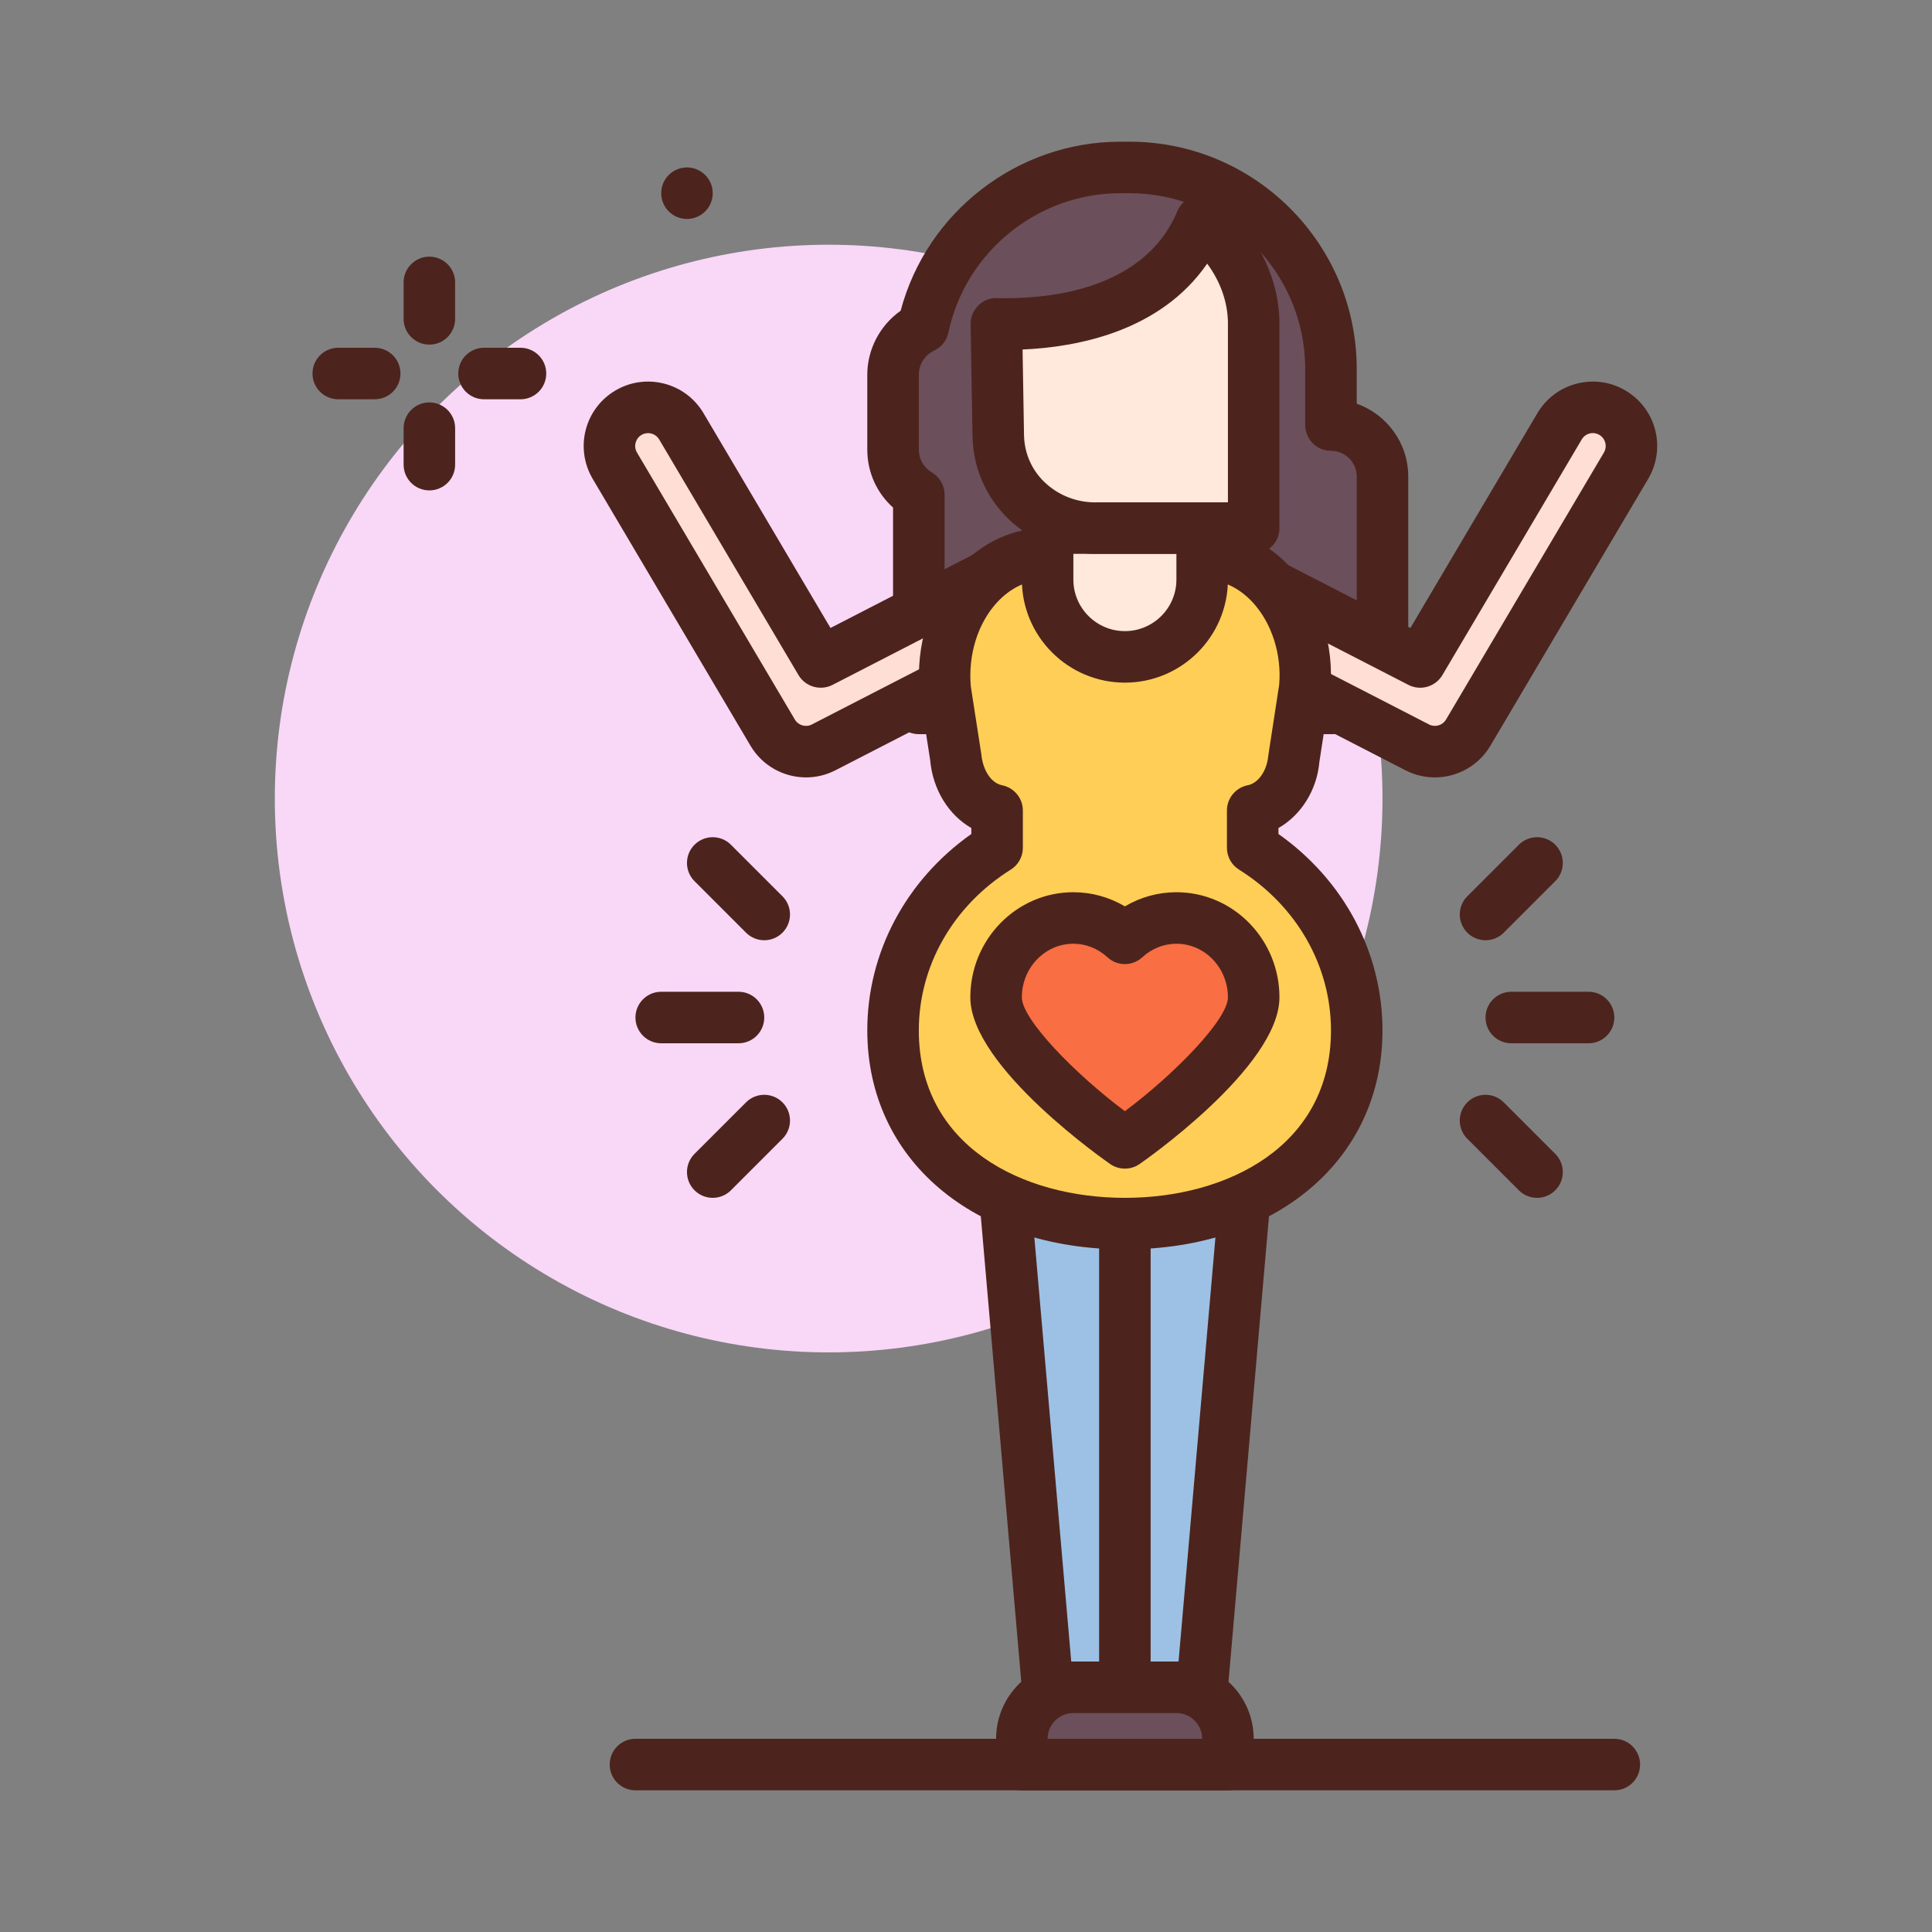 <svg id="happy-mom" enable-background="new 0 0 300 300" height="512" viewBox="0 0 300 300" width="512" xmlns="http://www.w3.org/2000/svg"><rect x="0" y="0" width="300" height="300" fill="#808080" stroke="none"/><g><circle cx="128.672" cy="124" fill="#f9d7f7" r="86"/><g><path d="m186.672 262h-24l-8-92h40z" fill="#9dc1e4"/><path d="m186.672 266h-24c-2.074 0-3.805-1.586-3.984-3.652l-8-92c-.098-1.117.279-2.223 1.035-3.051.758-.828 1.828-1.297 2.949-1.297h40c1.121 0 2.191.469 2.949 1.297.756.828 1.133 1.934 1.035 3.051l-8 92c-.18 2.066-1.91 3.652-3.984 3.652zm-20.332-8h16.664l7.305-84h-31.273z" fill="#4c241d"/></g><circle cx="106.672" cy="30" fill="#4c241d" r="4"/><g><path d="m206.672 66v-8.706c0-17.283-14.011-31.294-31.294-31.294h-1.412c-15.061 0-27.63 10.643-30.614 24.816-2.759 1.315-4.68 4.107-4.68 7.367v11.634c0 2.984 1.614 5.569 4 6.999v33.184h64c4.418 0 8-3.582 8-8v-28c0-4.418-3.582-8-8-8z" fill="#6b4f5b"/><path d="m206.672 114h-64c-2.209 0-4-1.789-4-4v-31.188c-2.539-2.281-4-5.508-4-8.996v-11.632c0-3.961 1.98-7.676 5.18-9.934 4.054-15.316 18.122-26.25 34.115-26.25h1.412c19.461 0 35.293 15.832 35.293 35.293v5.391c4.656 1.652 8 6.102 8 11.316v28c0 6.617-5.383 12-12 12zm-60-8h60c2.205 0 4-1.793 4-4v-28c0-2.207-1.795-4-4-4-2.209 0-4-1.789-4-4v-8.707c0-15.051-12.244-27.293-27.293-27.293h-1.412c-12.832 0-24.061 9.102-26.701 21.641-.256 1.219-1.066 2.25-2.191 2.785-1.482.707-2.402 2.148-2.402 3.758v11.633c0 1.465.768 2.797 2.055 3.57 1.207.723 1.945 2.023 1.945 3.43v29.183z" fill="#4c241d"/></g><g><path d="m94.921 67.422c.433-1.35 1.343-2.554 2.659-3.332 2.852-1.687 6.532-.741 8.219 2.111l21.636 36.591 25.15-12.942c2.945-1.517 6.565-.357 8.08 2.589 1.517 2.947.358 6.563-2.589 8.08l-30.18 15.53c-2.824 1.453-6.293.455-7.91-2.281l-24.517-41.459c-.908-1.537-1.053-3.312-.548-4.887z" fill="#ffded5"/><path d="m125.164 120.715c-3.434 0-6.766-1.77-8.623-4.91l-24.516-41.461c-1.451-2.453-1.785-5.422-.916-8.141.002 0 .002-.004.002-.004.748-2.336 2.324-4.309 4.436-5.555 2.291-1.355 4.984-1.738 7.574-1.078 2.586.664 4.76 2.297 6.121 4.594l19.717 33.352 21.795-11.219c2.373-1.219 5.082-1.441 7.625-.633 2.545.816 4.621 2.574 5.844 4.953 1.221 2.371 1.445 5.082.629 7.625-.814 2.543-2.572 4.617-4.947 5.84l-30.18 15.531c-1.458.746-3.02 1.106-4.561 1.106zm-26.434-52.074c-.104.32-.217.961.182 1.633l24.516 41.461c.537.91 1.697 1.246 2.637.758l30.18-15.531c.643-.328.896-.871.99-1.164.094-.297.203-.883-.127-1.523-.33-.645-.875-.898-1.168-.992-.297-.098-.887-.203-1.521.125l-25.152 12.945c-1.881.949-4.193.301-5.273-1.523l-21.637-36.594c-.559-.945-1.789-1.258-2.738-.703-.543.319-.783.779-.889 1.108z" fill="#4c241d"/></g><g><path d="m253.043 67.422c-.433-1.35-1.343-2.554-2.659-3.332-2.852-1.687-6.532-.741-8.219 2.111l-21.636 36.591-25.15-12.942c-2.945-1.517-6.565-.357-8.08 2.589-1.517 2.947-.358 6.563 2.589 8.08l30.18 15.53c2.824 1.453 6.293.455 7.91-2.281l24.516-41.461c.909-1.535 1.053-3.31.549-4.885z" fill="#ffded5"/><path d="m222.799 120.715c-1.541 0-3.104-.359-4.561-1.105l-30.18-15.531c-2.375-1.223-4.133-3.297-4.947-5.84s-.592-5.254.631-7.629c1.221-2.375 3.297-4.133 5.842-4.949 2.547-.809 5.256-.586 7.629.637l21.793 11.215 19.715-33.348c1.361-2.301 3.535-3.934 6.121-4.598 2.592-.66 5.279-.281 7.578 1.082 2.107 1.242 3.684 3.215 4.432 5.551 0 0 0 .004.002.004.869 2.719.535 5.688-.916 8.141l-24.516 41.461c-1.858 3.139-5.192 4.909-8.623 4.909zm-30.162-27.531c-.256 0-.469.051-.613.098-.293.094-.838.348-1.166.988-.332.641-.223 1.23-.129 1.527.096.293.35.836.99 1.164l30.18 15.531c.936.488 2.098.152 2.637-.758l24.516-41.461c.398-.672.285-1.312.182-1.633-.105-.328-.346-.789-.883-1.105-.957-.574-2.182-.25-2.742.703l-21.635 36.59c-1.084 1.824-3.398 2.484-5.273 1.523l-25.15-12.941c-.331-.172-.647-.226-.914-.226z" fill="#4c241d"/></g><g><path d="m194.515 131.643v-5.783c3.361-.661 6.031-3.947 6.405-8.162l1.661-10.755c.991-11.187-6.257-20.943-15.559-20.943h-24.701c-9.302 0-16.55 9.756-15.559 20.943l1.661 10.755c.373 4.215 3.043 7.502 6.405 8.162v5.783c-9.731 6.086-16.157 16.508-16.157 28.357 0 18.778 16.118 30 36 30s36-11.222 36-30c.001-11.849-6.425-22.271-16.156-28.357z" fill="#ffce56"/><path d="m174.672 194c-23.551 0-40-13.98-40-34 0-12.09 5.998-23.332 16.156-30.5v-.926c-3.5-2-5.982-5.938-6.389-10.523l-1.631-10.5c-.67-7.469 1.559-14.438 6.082-19.379 3.643-3.98 8.412-6.172 13.432-6.172h24.699c5.02 0 9.789 2.191 13.432 6.172 4.523 4.941 6.752 11.91 6.113 19.121l-1.693 11.016c-.381 4.387-2.857 8.281-6.357 10.27v.922c10.158 7.168 16.156 18.41 16.156 30.5 0 20.019-16.45 33.999-40 33.999zm-12.35-104c-2.748 0-5.422 1.27-7.529 3.57-2.969 3.242-4.482 8.109-4.047 13.02l1.631 10.5c.238 2.594 1.58 4.523 3.223 4.844 1.875.371 3.229 2.016 3.229 3.926v5.785c0 1.379-.711 2.66-1.879 3.391-8.939 5.594-14.277 14.926-14.277 24.965 0 17.961 16.072 26 32 26s32-8.039 32-26c0-10.039-5.338-19.371-14.277-24.965-1.168-.73-1.879-2.012-1.879-3.391v-5.785c0-1.91 1.354-3.555 3.229-3.926 1.643-.32 2.984-2.25 3.191-4.586l1.693-11.016c.404-4.652-1.109-9.52-4.078-12.762-2.107-2.301-4.781-3.57-7.529-3.57z" fill="#4c241d"/></g><g><path d="m174.672 102c-6.627 0-12-5.373-12-12v-8h24v8c0 6.627-5.373 12-12 12z" fill="#ffe8dc"/><path d="m174.672 106c-8.822 0-16-7.176-16-16v-8c0-2.211 1.791-4 4-4h24c2.209 0 4 1.789 4 4v8c0 8.824-7.178 16-16 16zm-8-20v4c0 4.41 3.588 8 8 8s8-3.59 8-8v-4z" fill="#4c241d"/></g><g><path d="m186.514 34.318c-6.249 14.984-23.823 16.231-31.798 15.977l.293 17.323c.141 8.349 7.146 14.583 15.662 14.383h24v-32.001c-.104-6.172-3.345-11.94-8.157-15.682z" fill="#ffe8dc"/><path d="m170.185 86.004c-5.1 0-9.926-1.898-13.549-5.379-3.545-3.406-5.543-8-5.627-12.941l-.293-17.324c-.018-1.094.412-2.148 1.193-2.914.779-.77 1.861-1.25 2.934-1.148 6.625.156 22.627-.684 27.98-13.52.48-1.152 1.469-2.012 2.674-2.328 1.205-.324 2.49-.055 3.473.711 5.955 4.629 9.582 11.648 9.701 18.773v32.066c0 2.211-1.791 4-4 4h-24c-.161.004-.324.004-.486.004zm-11.4-31.734.225 13.281c.047 2.793 1.172 5.387 3.17 7.305 2.188 2.105 5.172 3.273 8.398 3.145h20.094v-28.001c-.053-3.164-1.211-6.355-3.223-9.062-7.301 10.589-20.307 12.976-28.664 13.332z" fill="#4c241d"/></g><path d="m174.672 266c-2.209 0-4-1.789-4-4v-72c0-2.211 1.791-4 4-4s4 1.789 4 4v72c0 2.211-1.791 4-4 4z" fill="#4c241d"/><g><path d="m190.672 274h-32v-4c0-4.418 3.582-8 8-8h16c4.418 0 8 3.582 8 8z" fill="#6b4f5b"/><path d="m190.672 278h-32c-2.209 0-4-1.789-4-4v-4c0-6.617 5.383-12 12-12h16c6.617 0 12 5.383 12 12v4c0 2.211-1.791 4-4 4zm-28-8h24c0-2.207-1.795-4-4-4h-16c-2.205 0-4 1.793-4 4z" fill="#4c241d"/></g><g fill="#4c241d"><path d="m250.672 278h-152c-2.209 0-4-1.789-4-4s1.791-4 4-4h152c2.209 0 4 1.789 4 4s-1.791 4-4 4z"/><path d="m66.672 53.512c-2.209 0-4-1.789-4-4v-5.66c0-2.211 1.791-4 4-4s4 1.789 4 4v5.66c0 2.211-1.791 4-4 4z"/><path d="m66.672 76.148c-2.209 0-4-1.789-4-4v-5.66c0-2.211 1.791-4 4-4s4 1.789 4 4v5.66c0 2.211-1.791 4-4 4z"/><path d="m58.183 62h-5.66c-2.209 0-4-1.789-4-4s1.791-4 4-4h5.66c2.209 0 4 1.789 4 4s-1.791 4-4 4z"/><path d="m80.82 62h-5.66c-2.209 0-4-1.789-4-4s1.791-4 4-4h5.66c2.209 0 4 1.789 4 4s-1.791 4-4 4z"/></g><g><path d="m182.672 142.542c-3.078 0-5.876 1.2-8 3.157-2.124-1.957-4.922-3.157-8-3.157-6.628 0-12 5.518-12 12.326s14 18.489 20 22.597c6-4.109 20-15.79 20-22.597s-5.373-12.326-12-12.326z" fill="#f96e43"/><path d="m174.672 181.465c-.789 0-1.578-.234-2.26-.699-.219-.148-21.74-15.016-21.74-25.898 0-9 7.178-16.324 16-16.324 2.83 0 5.582.766 8 2.195 2.418-1.43 5.17-2.195 8-2.195 8.822 0 16 7.324 16 16.324 0 10.883-21.521 25.75-21.74 25.898-.682.464-1.471.699-2.26.699zm-8-34.922c-4.412 0-8 3.734-8 8.324 0 3.426 8.277 11.91 16 17.68 7.723-5.77 16-14.254 16-17.68 0-4.59-3.588-8.324-8-8.324-1.941 0-3.82.746-5.291 2.098-1.531 1.414-3.887 1.414-5.418 0-1.471-1.352-3.35-2.098-5.291-2.098z" fill="#4c241d"/></g><g fill="#4c241d"><path d="m114.672 162h-12c-2.209 0-4-1.789-4-4s1.791-4 4-4h12c2.209 0 4 1.789 4 4s-1.791 4-4 4z"/><path d="m118.672 146c-1.023 0-2.047-.391-2.828-1.172l-8-8c-1.562-1.562-1.562-4.094 0-5.656s4.094-1.562 5.656 0l8 8c1.562 1.562 1.562 4.094 0 5.656-.781.781-1.805 1.172-2.828 1.172z"/><path d="m110.672 186c-1.023 0-2.047-.391-2.828-1.172-1.562-1.562-1.562-4.094 0-5.656l8-8c1.562-1.562 4.094-1.562 5.656 0s1.562 4.094 0 5.656l-8 8c-.781.781-1.805 1.172-2.828 1.172z"/><path d="m246.672 162h-12c-2.209 0-4-1.789-4-4s1.791-4 4-4h12c2.209 0 4 1.789 4 4s-1.791 4-4 4z"/><path d="m230.672 146c-1.023 0-2.047-.391-2.828-1.172-1.562-1.562-1.562-4.094 0-5.656l8-8c1.562-1.562 4.094-1.562 5.656 0s1.562 4.094 0 5.656l-8 8c-.781.781-1.805 1.172-2.828 1.172z"/><path d="m238.672 186c-1.023 0-2.047-.391-2.828-1.172l-8-8c-1.562-1.562-1.562-4.094 0-5.656s4.094-1.562 5.656 0l8 8c1.562 1.562 1.562 4.094 0 5.656-.781.781-1.805 1.172-2.828 1.172z"/></g></g></svg>